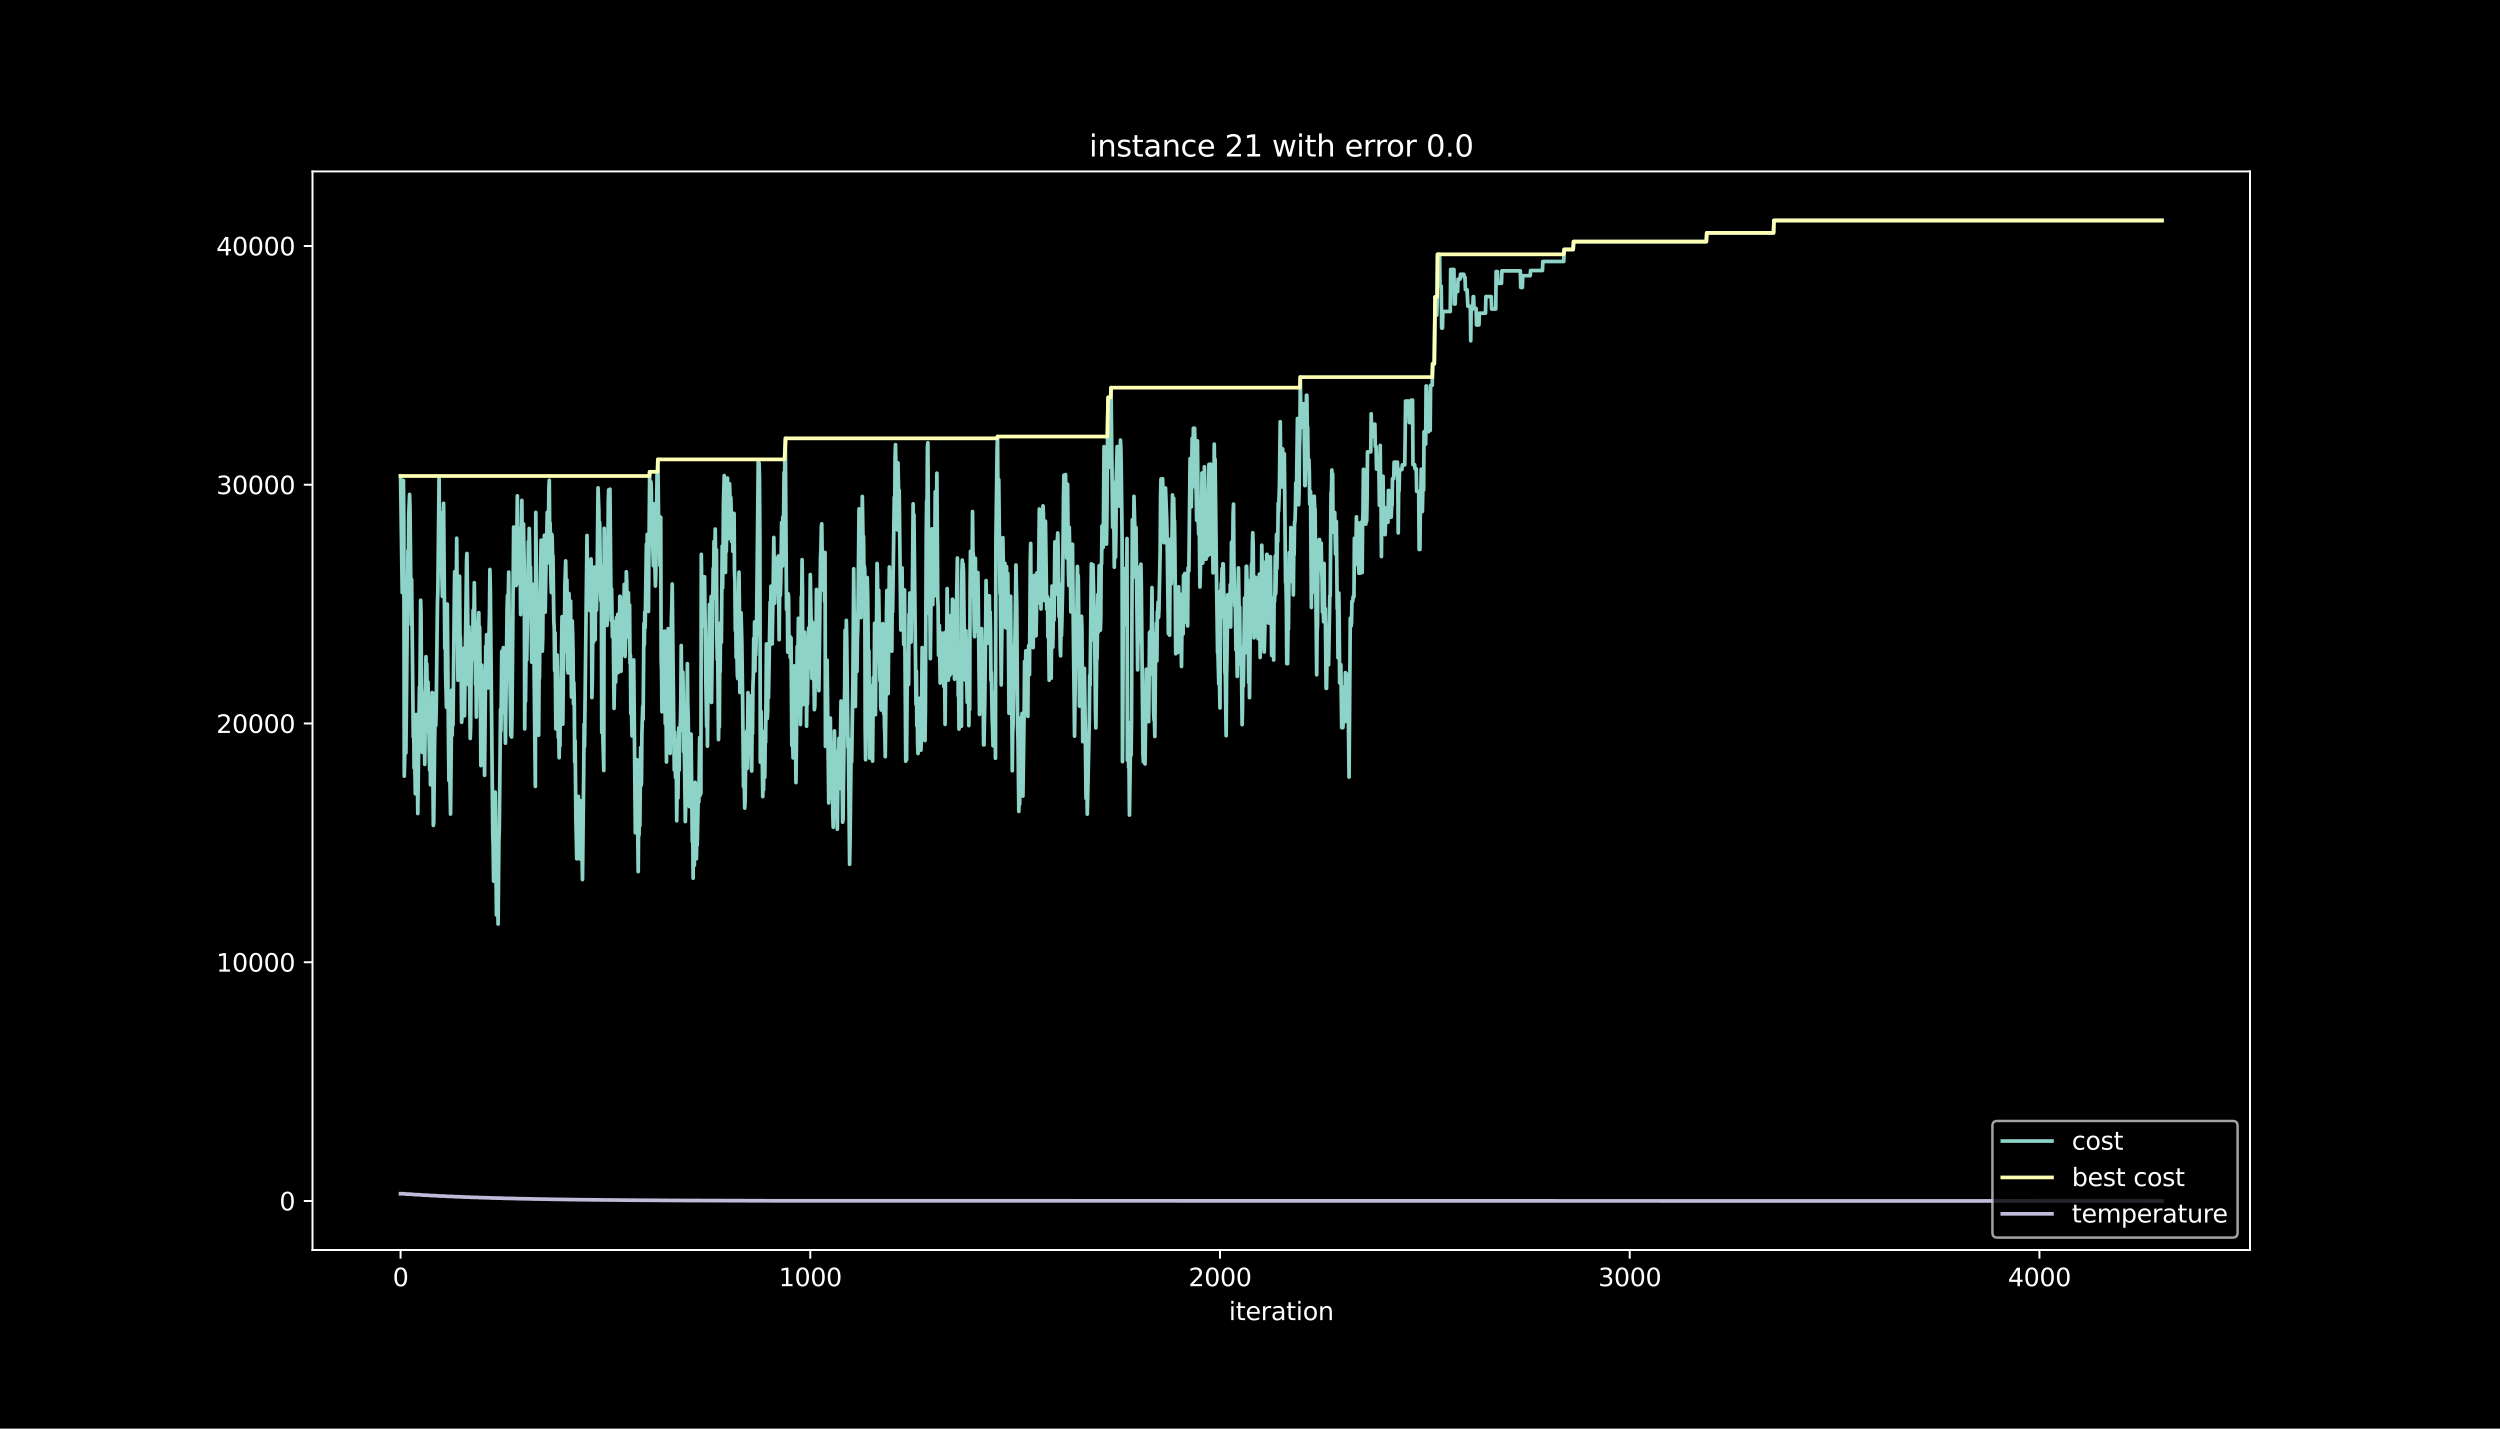 <?xml version="1.0" encoding="utf-8" standalone="no"?>
<!DOCTYPE svg PUBLIC "-//W3C//DTD SVG 1.1//EN"
  "http://www.w3.org/Graphics/SVG/1.1/DTD/svg11.dtd">
<svg height="576pt" version="1.1" viewBox="0 0 1008 576" width="1008pt" xmlns="http://www.w3.org/2000/svg" xmlns:xlink="http://www.w3.org/1999/xlink">
 <defs>
  <style type="text/css">*{stroke-linecap:butt;stroke-linejoin:round;}</style>
 </defs>
 <g id="figure_1">
  <g id="patch_1">
   <path d="M 0 576 
L 1008 576 
L 1008 0 
L 0 0 
z
"/>
  </g>
  <g id="axes_1">
   <g id="patch_2">
    <path d="M 126 504 
L 907.2 504 
L 907.2 69.12 
L 126 69.12 
z
"/>
   </g>
   <g id="matplotlib.axis_1">
    <g id="xtick_1">
     <g id="line2d_1">
      <defs>
       <path d="M 0 0 
L 0 3.5 
" id="ma895f5c353" style="stroke:#ffffff;stroke-width:0.8;"/>
      </defs>
      <g>
       <use style="fill:#ffffff;stroke:#ffffff;stroke-width:0.8;" x="161.509" xlink:href="#ma895f5c353" y="504"/>
      </g>
     </g>
     <g id="text_1">
      <!-- 0 -->
      <g style="fill:#ffffff;" transform="translate(158.328 518.598)scale(0.1 -0.1)">
       <defs>
        <path d="M 2034 4250 
Q 1547 4250 1301 3770 
Q 1056 3291 1056 2328 
Q 1056 1369 1301 889 
Q 1547 409 2034 409 
Q 2525 409 2770 889 
Q 3016 1369 3016 2328 
Q 3016 3291 2770 3770 
Q 2525 4250 2034 4250 
z
M 2034 4750 
Q 2819 4750 3233 4129 
Q 3647 3509 3647 2328 
Q 3647 1150 3233 529 
Q 2819 -91 2034 -91 
Q 1250 -91 836 529 
Q 422 1150 422 2328 
Q 422 3509 836 4129 
Q 1250 4750 2034 4750 
z
" id="DejaVuSans-30" transform="scale(0.016)"/>
       </defs>
       <use xlink:href="#DejaVuSans-30"/>
      </g>
     </g>
    </g>
    <g id="xtick_2">
     <g id="line2d_2">
      <g>
       <use style="fill:#ffffff;stroke:#ffffff;stroke-width:0.8;" x="326.706" xlink:href="#ma895f5c353" y="504"/>
      </g>
     </g>
     <g id="text_2">
      <!-- 1000 -->
      <g style="fill:#ffffff;" transform="translate(313.981 518.598)scale(0.1 -0.1)">
       <defs>
        <path d="M 794 531 
L 1825 531 
L 1825 4091 
L 703 3866 
L 703 4441 
L 1819 4666 
L 2450 4666 
L 2450 531 
L 3481 531 
L 3481 0 
L 794 0 
L 794 531 
z
" id="DejaVuSans-31" transform="scale(0.016)"/>
       </defs>
       <use xlink:href="#DejaVuSans-31"/>
       <use x="63.623" xlink:href="#DejaVuSans-30"/>
       <use x="127.246" xlink:href="#DejaVuSans-30"/>
       <use x="190.869" xlink:href="#DejaVuSans-30"/>
      </g>
     </g>
    </g>
    <g id="xtick_3">
     <g id="line2d_3">
      <g>
       <use style="fill:#ffffff;stroke:#ffffff;stroke-width:0.8;" x="491.903" xlink:href="#ma895f5c353" y="504"/>
      </g>
     </g>
     <g id="text_3">
      <!-- 2000 -->
      <g style="fill:#ffffff;" transform="translate(479.178 518.598)scale(0.1 -0.1)">
       <defs>
        <path d="M 1228 531 
L 3431 531 
L 3431 0 
L 469 0 
L 469 531 
Q 828 903 1448 1529 
Q 2069 2156 2228 2338 
Q 2531 2678 2651 2914 
Q 2772 3150 2772 3378 
Q 2772 3750 2511 3984 
Q 2250 4219 1831 4219 
Q 1534 4219 1204 4116 
Q 875 4013 500 3803 
L 500 4441 
Q 881 4594 1212 4672 
Q 1544 4750 1819 4750 
Q 2544 4750 2975 4387 
Q 3406 4025 3406 3419 
Q 3406 3131 3298 2873 
Q 3191 2616 2906 2266 
Q 2828 2175 2409 1742 
Q 1991 1309 1228 531 
z
" id="DejaVuSans-32" transform="scale(0.016)"/>
       </defs>
       <use xlink:href="#DejaVuSans-32"/>
       <use x="63.623" xlink:href="#DejaVuSans-30"/>
       <use x="127.246" xlink:href="#DejaVuSans-30"/>
       <use x="190.869" xlink:href="#DejaVuSans-30"/>
      </g>
     </g>
    </g>
    <g id="xtick_4">
     <g id="line2d_4">
      <g>
       <use style="fill:#ffffff;stroke:#ffffff;stroke-width:0.8;" x="657.1" xlink:href="#ma895f5c353" y="504"/>
      </g>
     </g>
     <g id="text_4">
      <!-- 3000 -->
      <g style="fill:#ffffff;" transform="translate(644.375 518.598)scale(0.1 -0.1)">
       <defs>
        <path d="M 2597 2516 
Q 3050 2419 3304 2112 
Q 3559 1806 3559 1356 
Q 3559 666 3084 287 
Q 2609 -91 1734 -91 
Q 1441 -91 1130 -33 
Q 819 25 488 141 
L 488 750 
Q 750 597 1062 519 
Q 1375 441 1716 441 
Q 2309 441 2620 675 
Q 2931 909 2931 1356 
Q 2931 1769 2642 2001 
Q 2353 2234 1838 2234 
L 1294 2234 
L 1294 2753 
L 1863 2753 
Q 2328 2753 2575 2939 
Q 2822 3125 2822 3475 
Q 2822 3834 2567 4026 
Q 2313 4219 1838 4219 
Q 1578 4219 1281 4162 
Q 984 4106 628 3988 
L 628 4550 
Q 988 4650 1302 4700 
Q 1616 4750 1894 4750 
Q 2613 4750 3031 4423 
Q 3450 4097 3450 3541 
Q 3450 3153 3228 2886 
Q 3006 2619 2597 2516 
z
" id="DejaVuSans-33" transform="scale(0.016)"/>
       </defs>
       <use xlink:href="#DejaVuSans-33"/>
       <use x="63.623" xlink:href="#DejaVuSans-30"/>
       <use x="127.246" xlink:href="#DejaVuSans-30"/>
       <use x="190.869" xlink:href="#DejaVuSans-30"/>
      </g>
     </g>
    </g>
    <g id="xtick_5">
     <g id="line2d_5">
      <g>
       <use style="fill:#ffffff;stroke:#ffffff;stroke-width:0.8;" x="822.297" xlink:href="#ma895f5c353" y="504"/>
      </g>
     </g>
     <g id="text_5">
      <!-- 4000 -->
      <g style="fill:#ffffff;" transform="translate(809.572 518.598)scale(0.1 -0.1)">
       <defs>
        <path d="M 2419 4116 
L 825 1625 
L 2419 1625 
L 2419 4116 
z
M 2253 4666 
L 3047 4666 
L 3047 1625 
L 3713 1625 
L 3713 1100 
L 3047 1100 
L 3047 0 
L 2419 0 
L 2419 1100 
L 313 1100 
L 313 1709 
L 2253 4666 
z
" id="DejaVuSans-34" transform="scale(0.016)"/>
       </defs>
       <use xlink:href="#DejaVuSans-34"/>
       <use x="63.623" xlink:href="#DejaVuSans-30"/>
       <use x="127.246" xlink:href="#DejaVuSans-30"/>
       <use x="190.869" xlink:href="#DejaVuSans-30"/>
      </g>
     </g>
    </g>
    <g id="text_6">
     <!-- iteration -->
     <g style="fill:#ffffff;" transform="translate(495.477 532.277)scale(0.1 -0.1)">
      <defs>
       <path d="M 603 3500 
L 1178 3500 
L 1178 0 
L 603 0 
L 603 3500 
z
M 603 4863 
L 1178 4863 
L 1178 4134 
L 603 4134 
L 603 4863 
z
" id="DejaVuSans-69" transform="scale(0.016)"/>
       <path d="M 1172 4494 
L 1172 3500 
L 2356 3500 
L 2356 3053 
L 1172 3053 
L 1172 1153 
Q 1172 725 1289 603 
Q 1406 481 1766 481 
L 2356 481 
L 2356 0 
L 1766 0 
Q 1100 0 847 248 
Q 594 497 594 1153 
L 594 3053 
L 172 3053 
L 172 3500 
L 594 3500 
L 594 4494 
L 1172 4494 
z
" id="DejaVuSans-74" transform="scale(0.016)"/>
       <path d="M 3597 1894 
L 3597 1613 
L 953 1613 
Q 991 1019 1311 708 
Q 1631 397 2203 397 
Q 2534 397 2845 478 
Q 3156 559 3463 722 
L 3463 178 
Q 3153 47 2828 -22 
Q 2503 -91 2169 -91 
Q 1331 -91 842 396 
Q 353 884 353 1716 
Q 353 2575 817 3079 
Q 1281 3584 2069 3584 
Q 2775 3584 3186 3129 
Q 3597 2675 3597 1894 
z
M 3022 2063 
Q 3016 2534 2758 2815 
Q 2500 3097 2075 3097 
Q 1594 3097 1305 2825 
Q 1016 2553 972 2059 
L 3022 2063 
z
" id="DejaVuSans-65" transform="scale(0.016)"/>
       <path d="M 2631 2963 
Q 2534 3019 2420 3045 
Q 2306 3072 2169 3072 
Q 1681 3072 1420 2755 
Q 1159 2438 1159 1844 
L 1159 0 
L 581 0 
L 581 3500 
L 1159 3500 
L 1159 2956 
Q 1341 3275 1631 3429 
Q 1922 3584 2338 3584 
Q 2397 3584 2469 3576 
Q 2541 3569 2628 3553 
L 2631 2963 
z
" id="DejaVuSans-72" transform="scale(0.016)"/>
       <path d="M 2194 1759 
Q 1497 1759 1228 1600 
Q 959 1441 959 1056 
Q 959 750 1161 570 
Q 1363 391 1709 391 
Q 2188 391 2477 730 
Q 2766 1069 2766 1631 
L 2766 1759 
L 2194 1759 
z
M 3341 1997 
L 3341 0 
L 2766 0 
L 2766 531 
Q 2569 213 2275 61 
Q 1981 -91 1556 -91 
Q 1019 -91 701 211 
Q 384 513 384 1019 
Q 384 1609 779 1909 
Q 1175 2209 1959 2209 
L 2766 2209 
L 2766 2266 
Q 2766 2663 2505 2880 
Q 2244 3097 1772 3097 
Q 1472 3097 1187 3025 
Q 903 2953 641 2809 
L 641 3341 
Q 956 3463 1253 3523 
Q 1550 3584 1831 3584 
Q 2591 3584 2966 3190 
Q 3341 2797 3341 1997 
z
" id="DejaVuSans-61" transform="scale(0.016)"/>
       <path d="M 1959 3097 
Q 1497 3097 1228 2736 
Q 959 2375 959 1747 
Q 959 1119 1226 758 
Q 1494 397 1959 397 
Q 2419 397 2687 759 
Q 2956 1122 2956 1747 
Q 2956 2369 2687 2733 
Q 2419 3097 1959 3097 
z
M 1959 3584 
Q 2709 3584 3137 3096 
Q 3566 2609 3566 1747 
Q 3566 888 3137 398 
Q 2709 -91 1959 -91 
Q 1206 -91 779 398 
Q 353 888 353 1747 
Q 353 2609 779 3096 
Q 1206 3584 1959 3584 
z
" id="DejaVuSans-6f" transform="scale(0.016)"/>
       <path d="M 3513 2113 
L 3513 0 
L 2938 0 
L 2938 2094 
Q 2938 2591 2744 2837 
Q 2550 3084 2163 3084 
Q 1697 3084 1428 2787 
Q 1159 2491 1159 1978 
L 1159 0 
L 581 0 
L 581 3500 
L 1159 3500 
L 1159 2956 
Q 1366 3272 1645 3428 
Q 1925 3584 2291 3584 
Q 2894 3584 3203 3211 
Q 3513 2838 3513 2113 
z
" id="DejaVuSans-6e" transform="scale(0.016)"/>
      </defs>
      <use xlink:href="#DejaVuSans-69"/>
      <use x="27.783" xlink:href="#DejaVuSans-74"/>
      <use x="66.992" xlink:href="#DejaVuSans-65"/>
      <use x="128.516" xlink:href="#DejaVuSans-72"/>
      <use x="169.629" xlink:href="#DejaVuSans-61"/>
      <use x="230.908" xlink:href="#DejaVuSans-74"/>
      <use x="270.117" xlink:href="#DejaVuSans-69"/>
      <use x="297.9" xlink:href="#DejaVuSans-6f"/>
      <use x="359.082" xlink:href="#DejaVuSans-6e"/>
     </g>
    </g>
   </g>
   <g id="matplotlib.axis_2">
    <g id="ytick_1">
     <g id="line2d_6">
      <defs>
       <path d="M 0 0 
L -3.5 0 
" id="mbe804f9883" style="stroke:#ffffff;stroke-width:0.8;"/>
      </defs>
      <g>
       <use style="fill:#ffffff;stroke:#ffffff;stroke-width:0.8;" x="126" xlink:href="#mbe804f9883" y="484.233"/>
      </g>
     </g>
     <g id="text_7">
      <!-- 0 -->
      <g style="fill:#ffffff;" transform="translate(112.638 488.032)scale(0.1 -0.1)">
       <use xlink:href="#DejaVuSans-30"/>
      </g>
     </g>
    </g>
    <g id="ytick_2">
     <g id="line2d_7">
      <g>
       <use style="fill:#ffffff;stroke:#ffffff;stroke-width:0.8;" x="126" xlink:href="#mbe804f9883" y="387.971"/>
      </g>
     </g>
     <g id="text_8">
      <!-- 10000 -->
      <g style="fill:#ffffff;" transform="translate(87.188 391.771)scale(0.1 -0.1)">
       <use xlink:href="#DejaVuSans-31"/>
       <use x="63.623" xlink:href="#DejaVuSans-30"/>
       <use x="127.246" xlink:href="#DejaVuSans-30"/>
       <use x="190.869" xlink:href="#DejaVuSans-30"/>
       <use x="254.492" xlink:href="#DejaVuSans-30"/>
      </g>
     </g>
    </g>
    <g id="ytick_3">
     <g id="line2d_8">
      <g>
       <use style="fill:#ffffff;stroke:#ffffff;stroke-width:0.8;" x="126" xlink:href="#mbe804f9883" y="291.71"/>
      </g>
     </g>
     <g id="text_9">
      <!-- 20000 -->
      <g style="fill:#ffffff;" transform="translate(87.188 295.509)scale(0.1 -0.1)">
       <use xlink:href="#DejaVuSans-32"/>
       <use x="63.623" xlink:href="#DejaVuSans-30"/>
       <use x="127.246" xlink:href="#DejaVuSans-30"/>
       <use x="190.869" xlink:href="#DejaVuSans-30"/>
       <use x="254.492" xlink:href="#DejaVuSans-30"/>
      </g>
     </g>
    </g>
    <g id="ytick_4">
     <g id="line2d_9">
      <g>
       <use style="fill:#ffffff;stroke:#ffffff;stroke-width:0.8;" x="126" xlink:href="#mbe804f9883" y="195.449"/>
      </g>
     </g>
     <g id="text_10">
      <!-- 30000 -->
      <g style="fill:#ffffff;" transform="translate(87.188 199.248)scale(0.1 -0.1)">
       <use xlink:href="#DejaVuSans-33"/>
       <use x="63.623" xlink:href="#DejaVuSans-30"/>
       <use x="127.246" xlink:href="#DejaVuSans-30"/>
       <use x="190.869" xlink:href="#DejaVuSans-30"/>
       <use x="254.492" xlink:href="#DejaVuSans-30"/>
      </g>
     </g>
    </g>
    <g id="ytick_5">
     <g id="line2d_10">
      <g>
       <use style="fill:#ffffff;stroke:#ffffff;stroke-width:0.8;" x="126" xlink:href="#mbe804f9883" y="99.187"/>
      </g>
     </g>
     <g id="text_11">
      <!-- 40000 -->
      <g style="fill:#ffffff;" transform="translate(87.188 102.986)scale(0.1 -0.1)">
       <use xlink:href="#DejaVuSans-34"/>
       <use x="63.623" xlink:href="#DejaVuSans-30"/>
       <use x="127.246" xlink:href="#DejaVuSans-30"/>
       <use x="190.869" xlink:href="#DejaVuSans-30"/>
       <use x="254.492" xlink:href="#DejaVuSans-30"/>
      </g>
     </g>
    </g>
   </g>
   <g id="line2d_11">
    <path clip-path="url(#pfa2b340d25)" d="M 161.509 191.916 
L 162.17 238.939 
L 162.335 232.702 
L 162.665 193.735 
L 162.831 210.735 
L 162.996 312.945 
L 163.161 306.708 
L 163.326 283.277 
L 163.491 288.293 
L 163.657 303.589 
L 163.987 272.535 
L 164.483 221.978 
L 164.648 231.065 
L 164.813 207.539 
L 165.143 199.338 
L 165.309 204.353 
L 165.804 251.867 
L 165.969 233.674 
L 166.465 280.948 
L 166.63 297.226 
L 166.795 289.881 
L 166.961 309.672 
L 167.126 298.92 
L 167.456 320.069 
L 167.787 288.071 
L 167.952 306.265 
L 168.117 292.913 
L 168.447 328.02 
L 169.108 277.117 
L 169.273 281.054 
L 169.604 242.02 
L 169.769 247.035 
L 169.934 276.645 
L 170.099 279.831 
L 170.265 303.367 
L 170.43 300.181 
L 170.595 280.938 
L 170.76 297.216 
L 170.925 284.057 
L 171.091 293.087 
L 171.256 308.2 
L 171.751 264.766 
L 171.917 284.577 
L 172.082 267.635 
L 172.412 294.79 
L 172.577 274.98 
L 173.073 301.894 
L 173.238 310.558 
L 173.403 296.639 
L 173.568 316.449 
L 173.734 311.434 
L 173.899 289.409 
L 174.064 292.596 
L 174.229 279.244 
L 174.725 332.814 
L 174.89 331.533 
L 175.22 300.97 
L 175.551 279.389 
L 175.716 292.547 
L 175.881 285.857 
L 176.377 243.252 
L 176.542 238.516 
L 177.038 192.079 
L 177.203 215.509 
L 177.368 206.48 
L 177.533 222.758 
L 177.698 214.094 
L 177.864 218.83 
L 178.359 240.46 
L 178.69 212.006 
L 178.855 202.918 
L 179.35 261.397 
L 179.516 252.368 
L 179.681 271.611 
L 180.011 285.193 
L 180.342 243.57 
L 180.837 299.613 
L 181.002 314.726 
L 181.168 301.567 
L 181.663 328.241 
L 182.159 278.253 
L 182.324 296.446 
L 182.489 283.643 
L 182.654 292.307 
L 183.15 244.33 
L 183.315 230.526 
L 183.48 253.956 
L 183.645 238.843 
L 183.811 255.785 
L 184.141 217.011 
L 184.637 274.258 
L 184.967 266.056 
L 185.297 232.346 
L 185.463 255.776 
L 185.628 257.056 
L 185.793 270.975 
L 185.958 274.162 
L 186.123 291.229 
L 186.454 286.762 
L 186.784 261.455 
L 187.115 269.377 
L 187.28 288.62 
L 187.775 252.378 
L 188.106 226.349 
L 188.271 223.162 
L 188.932 276.116 
L 189.097 252.686 
L 189.593 297.755 
L 189.758 293.019 
L 190.088 256.834 
L 190.253 265.864 
L 190.419 255.102 
L 190.584 265.864 
L 190.749 246.072 
L 190.914 252.763 
L 191.079 247.747 
L 191.245 234.945 
L 191.575 262.081 
L 191.74 276 
L 191.905 272.063 
L 192.071 289.13 
L 192.401 256.517 
L 192.566 261.253 
L 192.731 274.056 
L 192.897 252.031 
L 193.062 247.016 
L 193.227 269.04 
L 193.392 252.763 
L 193.723 285.164 
L 193.888 308.69 
L 194.218 268.193 
L 194.383 277.28 
L 194.714 305.177 
L 194.879 289.833 
L 195.044 305.177 
L 195.209 294.415 
L 195.374 312.608 
L 195.87 260.483 
L 196.035 271.245 
L 196.2 255.901 
L 196.366 269.06 
L 196.531 272.997 
L 196.696 262.042 
L 196.861 277.386 
L 197.192 254.495 
L 197.357 247.805 
L 197.522 229.612 
L 197.687 236.302 
L 198.018 268.819 
L 198.678 336.452 
L 198.844 341.467 
L 199.009 355.271 
L 199.174 353.991 
L 199.339 346.646 
L 199.67 319.366 
L 200 351.989 
L 200.165 368.931 
L 200.496 354.232 
L 200.661 355.512 
L 200.826 372.579 
L 201.156 338.965 
L 201.322 333.949 
L 201.817 285.992 
L 201.982 294.656 
L 202.313 262.61 
L 202.478 282.421 
L 202.643 275.731 
L 202.808 262.379 
L 202.974 261.099 
L 203.304 287.349 
L 203.469 276.395 
L 203.8 299.661 
L 204.46 245.1 
L 204.626 240.085 
L 204.791 248.749 
L 205.121 230.661 
L 205.451 271.139 
L 205.617 274.325 
L 205.947 296.513 
L 206.112 283.354 
L 206.277 297.158 
L 206.443 288.495 
L 207.103 212.487 
L 207.269 217.502 
L 207.434 230.854 
L 207.599 212.66 
L 207.764 227.956 
L 207.929 222.941 
L 208.095 236.1 
L 208.425 213.267 
L 208.59 199.915 
L 208.755 216.193 
L 208.921 221.208 
L 209.086 235.128 
L 209.416 213.093 
L 209.747 227.995 
L 209.912 247.805 
L 210.077 224.269 
L 210.242 218.032 
L 210.407 201.754 
L 210.738 236.052 
L 210.903 231.036 
L 211.068 211.226 
L 211.399 229.766 
L 211.564 293.914 
L 211.729 274.123 
L 211.894 282.787 
L 212.225 250.789 
L 212.39 266.085 
L 212.885 234.608 
L 213.051 218.33 
L 213.216 226.993 
L 213.381 213.074 
L 213.546 220.419 
L 213.711 233.578 
L 213.877 228.563 
L 214.042 238.025 
L 214.372 266.971 
L 214.537 260.733 
L 214.703 266.971 
L 215.033 235.618 
L 215.529 288.004 
L 215.859 317.084 
L 216.024 206.596 
L 216.354 240.201 
L 216.52 262.225 
L 217.015 280.168 
L 217.18 296.446 
L 217.346 274.421 
L 217.511 273.141 
L 217.841 240.624 
L 218.172 217.791 
L 218.337 241.317 
L 218.502 245.476 
L 218.667 262.543 
L 218.832 257.528 
L 218.998 239.334 
L 219.163 246.679 
L 219.328 239.334 
L 219.493 215.798 
L 219.824 246.843 
L 220.319 216.299 
L 220.484 215.221 
L 220.65 206.557 
L 220.815 221.901 
L 220.98 226.916 
L 221.31 196.816 
L 221.476 193.629 
L 221.641 215.654 
L 221.806 210.918 
L 222.136 234.184 
L 222.302 238.92 
L 222.467 215.384 
L 222.632 216.665 
L 222.797 225.328 
L 222.962 224.048 
L 223.293 250.202 
L 223.458 253.388 
L 223.623 270.455 
L 223.788 255.111 
L 224.119 293.885 
L 224.284 271.861 
L 224.449 276.876 
L 224.614 264.073 
L 224.945 290.122 
L 225.11 297.466 
L 225.275 292.73 
L 225.44 305.533 
L 225.606 296.071 
L 225.771 300.807 
L 225.936 283.74 
L 226.101 280.553 
L 226.266 273.209 
L 226.597 248.643 
L 226.927 291.989 
L 227.257 261.532 
L 227.423 262.812 
L 227.588 256.122 
L 227.753 236.312 
L 228.083 226.137 
L 228.414 247.719 
L 228.579 233.799 
L 228.909 270.07 
L 229.075 271.351 
L 229.405 239.296 
L 229.735 252.695 
L 229.901 243.666 
L 230.066 242.386 
L 230.396 281.035 
L 230.727 250.346 
L 230.892 255.362 
L 231.057 264.025 
L 231.222 283.836 
L 231.387 275.172 
L 231.553 283.836 
L 231.718 307.266 
L 231.883 298.602 
L 232.213 331.379 
L 232.544 346.281 
L 232.709 327.038 
L 232.874 342.382 
L 233.039 335.037 
L 233.205 321.118 
L 233.37 337.396 
L 233.535 332.38 
L 233.7 346.3 
L 233.865 322.764 
L 234.031 342.007 
L 234.361 327.808 
L 234.857 354.655 
L 235.352 311.771 
L 235.517 291.98 
L 235.683 301.067 
L 236.674 215.885 
L 237.004 244.032 
L 237.169 228.919 
L 237.5 243.396 
L 237.665 232.442 
L 237.83 246.246 
L 238.16 227.311 
L 238.326 225.357 
L 238.491 242.424 
L 238.656 281.256 
L 238.821 274.566 
L 238.986 257.624 
L 239.152 252.609 
L 239.317 258.846 
L 239.647 228.649 
L 239.978 257.913 
L 240.143 234.377 
L 240.473 246.082 
L 240.638 239.844 
L 240.804 228.89 
L 241.134 196.7 
L 241.464 206.124 
L 241.63 225.935 
L 241.795 210.639 
L 242.125 237.245 
L 242.29 242.261 
L 242.456 228.341 
L 242.621 295.339 
L 242.786 280.226 
L 242.951 276.289 
L 243.116 298.314 
L 243.447 310.673 
L 243.612 213.007 
L 243.942 249.316 
L 244.108 229.506 
L 244.273 236.851 
L 244.438 217.059 
L 244.768 252.166 
L 244.934 245.476 
L 245.264 202.235 
L 245.429 197.499 
L 245.594 213.777 
L 245.76 200.425 
L 245.925 197.239 
L 246.42 250.192 
L 246.586 237.39 
L 246.916 256.806 
L 247.081 251.79 
L 247.246 250.51 
L 247.577 285.646 
L 247.742 276.616 
L 247.907 261.272 
L 248.072 266.008 
L 248.238 275.038 
L 248.568 248.989 
L 248.898 264.757 
L 249.063 247.69 
L 249.229 271.216 
L 249.394 264.978 
L 249.559 251.174 
L 249.724 263.977 
L 249.889 240.451 
L 250.055 240.451 
L 250.22 247.141 
L 250.385 270.667 
L 250.55 251.425 
L 250.715 254.611 
L 250.881 263.698 
L 251.046 247.42 
L 251.211 256.883 
L 251.376 253.696 
L 251.707 235.609 
L 252.037 264.709 
L 252.367 253.956 
L 252.533 230.526 
L 252.698 234.463 
L 252.863 249.759 
L 253.028 238.997 
L 253.193 244.012 
L 253.359 238.997 
L 253.689 257.094 
L 253.854 243.935 
L 254.019 267.365 
L 254.185 264.179 
L 254.35 287.706 
L 254.515 281.468 
L 254.845 296.735 
L 255.011 289.39 
L 255.176 296.08 
L 255.506 266.085 
L 256.167 335.788 
L 256.497 313.802 
L 256.663 323.264 
L 256.828 306.322 
L 257.323 351.431 
L 257.489 331.62 
L 257.654 336.635 
L 257.819 325.681 
L 257.984 333.025 
L 258.315 301.404 
L 258.48 316.699 
L 258.645 315.419 
L 258.81 296.177 
L 259.141 284.924 
L 259.306 289.939 
L 259.636 251.299 
L 259.801 259.963 
L 259.966 246.804 
L 260.132 253.042 
L 260.627 219.379 
L 260.792 232.538 
L 260.958 215.471 
L 261.288 241.529 
L 261.453 246.544 
L 261.949 190.222 
L 262.114 208.415 
L 262.279 203.679 
L 262.444 194.216 
L 262.61 197.403 
L 262.775 216.645 
L 262.94 211.63 
L 263.436 228.072 
L 263.601 221.381 
L 263.766 203.188 
L 264.096 229.593 
L 264.262 236.283 
L 264.427 231.547 
L 264.922 191.223 
L 265.088 205.027 
L 265.253 185.235 
L 265.583 214.191 
L 265.748 218.927 
L 265.914 208.165 
L 266.079 227.975 
L 266.244 221.738 
L 266.409 208.579 
L 266.574 265.7 
L 266.74 270.715 
L 266.905 286.993 
L 267.07 270.715 
L 267.235 284.635 
L 267.566 265.816 
L 267.731 269.753 
L 267.896 254.457 
L 268.226 291.787 
L 268.392 268.357 
L 268.722 307.237 
L 269.218 258.481 
L 269.383 253.465 
L 269.548 269.743 
L 269.713 266.557 
L 269.878 283.624 
L 270.044 286.81 
L 270.209 303.752 
L 270.539 266.307 
L 270.704 249.239 
L 270.869 244.503 
L 271.035 235.474 
L 271.365 266.239 
L 271.861 310.481 
L 272.026 295.137 
L 272.356 313.504 
L 272.521 298.391 
L 272.687 307.42 
L 272.852 330.946 
L 273.182 306.64 
L 273.347 321.753 
L 273.678 293.481 
L 273.843 310.548 
L 274.008 293.606 
L 274.173 294.887 
L 274.339 290.95 
L 274.504 282.286 
L 274.669 260.261 
L 274.999 293.212 
L 275.33 271.023 
L 275.495 279.687 
L 275.66 303.117 
L 275.825 295.772 
L 276.156 318.461 
L 276.321 331.264 
L 276.486 324.574 
L 276.651 308.296 
L 276.817 314.534 
L 277.147 267.568 
L 277.312 283.845 
L 277.477 288.861 
L 277.973 325.219 
L 278.138 311.867 
L 278.303 321.33 
L 278.634 295.965 
L 279.129 339.417 
L 279.295 332.072 
L 279.46 354.097 
L 279.625 337.03 
L 279.79 333.844 
L 279.955 348.957 
L 280.286 315.419 
L 280.451 332.486 
L 280.616 337.222 
L 280.781 346.252 
L 280.947 337.588 
L 281.112 340.774 
L 281.442 325.507 
L 281.607 316.045 
L 281.772 323.39 
L 282.103 297.332 
L 282.268 320.762 
L 282.433 316.026 
L 282.598 319.963 
L 282.764 223.509 
L 282.929 236.668 
L 283.094 233.279 
L 283.259 247.199 
L 283.424 238.535 
L 283.59 252.339 
L 283.755 232.548 
L 283.92 247.661 
L 284.085 232.548 
L 284.581 274.008 
L 284.911 292.942 
L 285.076 283.913 
L 285.242 300.855 
L 285.572 264.102 
L 285.737 267.288 
L 286.068 243.666 
L 286.233 265.691 
L 286.728 240.46 
L 286.894 283.22 
L 287.554 229.15 
L 287.72 235.387 
L 287.885 218.32 
L 288.05 232.24 
L 288.38 213.305 
L 288.711 241.452 
L 288.876 221.641 
L 289.041 257.364 
L 289.206 266.027 
L 289.372 261.532 
L 289.702 298.227 
L 289.867 289.198 
L 290.032 293.135 
L 290.198 269.599 
L 290.363 270.879 
L 290.528 251.068 
L 290.858 258.991 
L 291.189 220.12 
L 291.354 237.062 
L 291.519 226.31 
L 291.684 202.88 
L 292.015 191.762 
L 292.345 207.279 
L 292.51 230.815 
L 292.675 211.572 
L 292.841 222.325 
L 293.336 192.763 
L 293.501 201.85 
L 293.667 217.194 
L 293.832 213.257 
L 294.162 195.083 
L 294.327 200.098 
L 294.493 213.902 
L 294.658 200.55 
L 294.823 205.566 
L 294.988 218.368 
L 295.319 208.338 
L 295.484 222.306 
L 295.649 206.961 
L 295.814 222.306 
L 295.979 207.01 
L 296.145 230.536 
L 296.31 234.473 
L 296.475 254.264 
L 296.64 246.92 
L 296.805 265.113 
L 296.971 258.567 
L 297.136 263.303 
L 297.301 272.333 
L 297.466 273.613 
L 297.962 230.68 
L 298.127 244.484 
L 298.292 279.196 
L 298.457 262.129 
L 298.623 266.865 
L 298.788 247.074 
L 299.118 259.251 
L 299.449 284.009 
L 299.779 317.171 
L 299.944 313.234 
L 300.109 317.171 
L 300.275 325.835 
L 300.44 322.648 
L 300.77 295.926 
L 300.935 309.846 
L 301.101 294.733 
L 301.266 309.846 
L 301.431 299.084 
L 301.596 279.273 
L 301.761 284.288 
L 301.927 280.351 
L 302.092 295.647 
L 302.257 280.534 
L 302.422 284.471 
L 302.587 304.282 
L 302.753 290.362 
L 302.918 309.605 
L 303.083 310.885 
L 303.248 292.692 
L 303.413 295.878 
L 303.578 276.635 
L 303.744 272.698 
L 303.909 257.402 
L 304.074 270.561 
L 304.239 250.751 
L 304.404 270.561 
L 304.57 253.119 
L 304.735 264.073 
L 305.065 251.145 
L 305.726 186.236 
L 305.891 199.395 
L 306.056 186.593 
L 306.222 192.83 
L 306.387 216.357 
L 306.552 307.324 
L 306.717 306.043 
L 306.882 286.801 
L 307.048 299.96 
L 307.213 294.944 
L 307.543 321.195 
L 307.708 314.505 
L 307.874 318.442 
L 308.039 294.906 
L 308.369 313.398 
L 308.534 298.054 
L 308.7 299.334 
L 309.03 259.626 
L 309.195 266.316 
L 309.36 289.746 
L 309.526 286.56 
L 309.691 263.13 
L 309.856 281.323 
L 310.517 242.809 
L 310.682 250.154 
L 310.847 236.35 
L 311.012 252.628 
L 311.178 248.691 
L 311.343 259.645 
L 311.673 241.539 
L 312.004 216.703 
L 312.334 243.233 
L 312.499 238.218 
L 312.664 225.059 
L 312.83 228.245 
L 312.995 235.59 
L 313.16 228.899 
L 313.325 227.619 
L 313.49 238.381 
L 313.821 224.183 
L 314.151 257.913 
L 314.481 226.926 
L 314.647 240.085 
L 314.812 234.059 
L 315.142 210.677 
L 315.307 226.955 
L 315.473 228.235 
L 315.638 208.425 
L 315.803 213.44 
L 315.968 206.75 
L 316.133 190.472 
L 316.299 199.934 
L 316.464 181.741 
L 316.629 176.726 
L 317.125 245.716 
L 317.29 240.701 
L 317.455 239.421 
L 317.62 262.947 
L 317.785 239.421 
L 317.951 240.701 
L 318.116 260.492 
L 318.281 263.188 
L 318.446 256.498 
L 318.611 265.161 
L 318.777 258.519 
L 318.942 257.239 
L 319.272 300.576 
L 319.437 293.885 
L 319.768 305.591 
L 319.933 298.246 
L 320.098 274.71 
L 320.263 268.472 
L 320.429 272.41 
L 320.594 281.073 
L 320.924 315.544 
L 321.089 302.385 
L 321.42 260.666 
L 321.585 275.779 
L 321.915 249.297 
L 322.081 264.593 
L 322.246 251.242 
L 322.741 292.124 
L 322.907 283.037 
L 323.072 240.643 
L 323.237 243.83 
L 323.402 225.636 
L 323.567 239.556 
L 323.733 284.125 
L 323.898 275.461 
L 324.063 259.183 
L 324.228 263.919 
L 324.393 254.89 
L 324.889 282.43 
L 325.054 269.271 
L 325.219 292.807 
L 325.384 277.694 
L 325.55 283.932 
L 325.715 274.47 
L 325.88 258.192 
L 326.045 253.177 
L 326.21 269.454 
L 326.376 263.217 
L 326.706 231.643 
L 327.036 250.135 
L 327.202 250.135 
L 327.367 273.545 
L 327.532 266.201 
L 327.697 251.088 
L 327.862 252.368 
L 328.358 286.136 
L 328.523 284.856 
L 328.854 259.915 
L 329.019 261.195 
L 329.184 237.669 
L 329.514 266.624 
L 329.68 259.934 
L 329.845 276.876 
L 330.01 258.683 
L 330.175 278.493 
L 330.836 224.741 
L 331.001 221.555 
L 331.166 212.468 
L 331.332 211.187 
L 331.662 236.494 
L 331.827 237.775 
L 331.992 224.423 
L 332.158 238.227 
L 332.323 229.198 
L 332.488 242.549 
L 332.653 222.739 
L 332.818 300.941 
L 332.984 294.251 
L 333.149 300.489 
L 333.479 266.201 
L 334.14 323.746 
L 334.305 300.219 
L 334.47 315.564 
L 334.636 309.326 
L 334.801 289.515 
L 334.966 309.307 
L 335.131 314.322 
L 335.296 306.977 
L 335.462 322.09 
L 335.627 309.287 
L 335.792 328.53 
L 335.957 333.545 
L 336.122 313.754 
L 336.287 309.817 
L 336.453 294.704 
L 336.783 312.81 
L 336.948 314.091 
L 337.113 310.905 
L 337.279 323.707 
L 337.444 327.644 
L 337.609 334.335 
L 337.939 302.713 
L 338.105 315.872 
L 338.27 297.678 
L 338.435 300.864 
L 338.6 317.932 
L 339.096 282.652 
L 339.261 288.89 
L 339.757 331.504 
L 339.922 330.224 
L 340.417 289.275 
L 340.583 276.116 
L 340.748 254.091 
L 340.913 277.617 
L 341.078 273.68 
L 341.243 250.144 
L 341.409 258.808 
L 341.904 301.153 
L 342.069 297.967 
L 342.4 333.151 
L 342.565 348.495 
L 342.73 339.831 
L 343.226 298.564 
L 343.391 307.227 
L 343.887 274.874 
L 344.217 229.323 
L 344.382 246.265 
L 344.547 247.545 
L 344.878 284.866 
L 345.043 269.57 
L 345.208 268.29 
L 345.373 252.946 
L 345.539 270.735 
L 345.704 257.383 
L 345.869 253.446 
L 346.365 205.161 
L 346.53 209.098 
L 346.695 225.376 
L 346.86 211.572 
L 347.025 225.492 
L 347.19 249.018 
L 347.686 200.175 
L 348.016 220.217 
L 348.182 216.28 
L 348.347 231.393 
L 348.512 228.206 
L 348.677 230.151 
L 348.842 293.529 
L 349.008 306.332 
L 349.668 232.865 
L 349.834 239.556 
L 349.999 252.715 
L 350.164 276.25 
L 350.329 262.331 
L 350.66 305.668 
L 351.155 276.539 
L 351.486 305.803 
L 351.651 301.866 
L 351.816 306.881 
L 352.146 273.151 
L 352.312 282.18 
L 352.477 274.835 
L 352.642 251.309 
L 352.972 288.168 
L 353.138 268.376 
L 353.303 263.361 
L 353.633 227.176 
L 353.798 232.192 
L 353.964 251.983 
L 354.294 237.938 
L 354.79 274.431 
L 354.955 265.768 
L 355.12 285.01 
L 355.285 286.29 
L 355.45 262.755 
L 355.616 286.281 
L 355.946 251.453 
L 356.111 264.256 
L 356.276 287.686 
L 356.442 278.224 
L 356.607 292.143 
L 356.772 296.08 
L 356.937 305.11 
L 357.268 276.963 
L 357.433 246.717 
L 357.598 238.054 
L 357.763 239.305 
L 358.093 279.677 
L 358.424 246.785 
L 358.589 228.591 
L 358.754 246.544 
L 359.085 230.748 
L 359.25 250.539 
L 359.415 251.819 
L 359.58 262.572 
L 359.745 242.761 
L 359.911 246.698 
L 360.571 200.483 
L 360.737 207.828 
L 360.902 184.292 
L 361.067 179.277 
L 361.728 213.642 
L 362.058 186.612 
L 362.389 202.389 
L 362.554 197.653 
L 363.215 254.024 
L 363.545 235.205 
L 363.71 228.967 
L 363.875 245.245 
L 364.041 250.26 
L 364.206 247.074 
L 364.371 259.876 
L 364.536 253.186 
L 364.701 237.842 
L 365.197 306.929 
L 365.362 299.584 
L 365.527 306.274 
L 365.858 267.308 
L 366.023 263.371 
L 366.353 275.971 
L 366.519 247.709 
L 366.684 254.399 
L 366.849 239.103 
L 367.179 258.894 
L 367.345 258.894 
L 367.51 241.952 
L 367.675 246.968 
L 367.84 242.232 
L 368.171 203.14 
L 368.336 221.333 
L 368.501 207.529 
L 369.327 283.961 
L 369.492 270.609 
L 369.657 292.634 
L 369.822 283.605 
L 369.988 299.883 
L 370.153 303.82 
L 370.318 287.542 
L 370.483 300.345 
L 370.648 295.329 
L 370.814 281.526 
L 370.979 296.639 
L 371.144 293.452 
L 371.309 302.482 
L 371.474 298.545 
L 371.805 261.089 
L 372.135 282.912 
L 372.466 271.274 
L 372.631 291.084 
L 372.796 297.322 
L 372.961 298.602 
L 373.126 285.8 
L 373.457 215.856 
L 373.622 202.052 
L 373.787 203.332 
L 373.952 179.797 
L 374.118 178.516 
L 374.448 231.104 
L 374.613 247.382 
L 374.778 225.357 
L 375.109 265.575 
L 375.77 213.218 
L 375.935 223.98 
L 376.1 243.772 
L 376.265 220.342 
L 376.596 240.383 
L 376.761 237.197 
L 377.091 198.231 
L 377.422 224.279 
L 377.752 190.79 
L 378.082 240.865 
L 378.248 244.398 
L 378.413 264.189 
L 378.743 252.147 
L 379.074 275.413 
L 379.239 272.227 
L 379.404 265.537 
L 379.569 272.227 
L 379.734 255.285 
L 379.899 266.239 
L 380.065 266.239 
L 380.23 255.285 
L 380.56 276.799 
L 380.725 266.037 
L 380.891 272.275 
L 381.056 292.085 
L 381.386 254.736 
L 381.551 270.08 
L 381.717 259.328 
L 381.882 237.303 
L 382.377 274.21 
L 382.708 252.676 
L 382.873 272.467 
L 383.038 267.452 
L 383.203 248.209 
L 383.369 271.736 
L 383.534 258.384 
L 383.699 263.4 
L 383.864 256.709 
L 384.029 241.596 
L 384.195 258.538 
L 384.36 242.261 
L 384.69 257.585 
L 384.855 273.863 
L 385.186 247.767 
L 385.351 260.926 
L 386.012 224.982 
L 386.177 243.175 
L 386.342 280.505 
L 386.507 275.769 
L 386.673 293.962 
L 386.838 290.025 
L 387.003 271.832 
L 387.168 288.899 
L 387.333 266.875 
L 387.499 288.899 
L 387.664 292.836 
L 387.829 230.844 
L 387.994 225.829 
L 388.159 241.173 
L 388.325 227.369 
L 388.49 230.555 
L 388.985 274.142 
L 389.151 260.983 
L 389.316 269.647 
L 389.481 254.303 
L 389.977 283.229 
L 390.142 276.992 
L 390.307 261.696 
L 390.637 292.567 
L 390.803 272.756 
L 390.968 286.108 
L 391.133 237.573 
L 391.298 222.277 
L 391.463 239.219 
L 391.628 240.499 
L 391.794 239.219 
L 391.959 228.264 
L 392.124 206.24 
L 392.289 222.517 
L 392.454 223.798 
L 392.785 251.713 
L 392.95 256.729 
L 393.28 225.107 
L 393.446 244.898 
L 393.611 243.618 
L 393.776 254.572 
L 394.106 239.873 
L 394.272 230.844 
L 394.437 241.606 
L 394.932 288.062 
L 395.263 267.905 
L 395.428 271.091 
L 395.758 253.446 
L 395.924 264.401 
L 396.089 286.425 
L 396.254 262.995 
L 396.584 300.335 
L 396.75 300.335 
L 397.08 281.795 
L 397.41 253.879 
L 397.576 234.088 
L 397.741 242.751 
L 397.906 258.047 
L 398.071 242.751 
L 398.236 244.032 
L 398.402 259.328 
L 398.732 245.225 
L 398.897 240.21 
L 399.062 256.295 
L 399.228 246.785 
L 399.393 255.814 
L 399.558 274.325 
L 399.723 271.139 
L 400.054 290.083 
L 400.219 294.02 
L 400.384 300.71 
L 400.549 295.974 
L 400.714 283.172 
L 400.88 279.235 
L 401.045 279.235 
L 401.375 305.745 
L 401.54 217.935 
L 402.036 180.74 
L 402.201 176.004 
L 402.366 199.434 
L 402.531 206.124 
L 402.697 193.321 
L 403.192 239.286 
L 403.357 239.286 
L 403.688 276.164 
L 404.018 249.557 
L 404.349 216.78 
L 404.679 236.571 
L 405.009 246.323 
L 405.175 227.08 
L 405.505 253.128 
L 405.67 251.848 
L 405.835 228.418 
L 406.001 248.209 
L 406.331 231.21 
L 406.496 244.369 
L 406.827 287.609 
L 406.992 282.594 
L 407.157 268.675 
L 407.322 245.148 
L 407.487 240.412 
L 407.653 263.939 
L 407.818 265.219 
L 408.148 310.779 
L 408.313 295.435 
L 408.479 292.249 
L 408.809 269.281 
L 408.974 260.194 
L 409.139 263.486 
L 409.635 227.792 
L 409.965 244.6 
L 410.296 293 
L 410.461 298.015 
L 410.791 327.163 
L 410.957 318.134 
L 411.122 324.371 
L 411.287 315.284 
L 411.452 297.091 
L 411.617 304.436 
L 411.783 289.14 
L 411.948 293.876 
L 412.113 287.638 
L 412.443 320.983 
L 412.939 286.473 
L 413.104 266.682 
L 413.269 279.485 
L 413.434 279.485 
L 413.6 262.418 
L 413.765 279.485 
L 413.93 265.565 
L 414.095 274.595 
L 414.26 270.658 
L 414.426 288.851 
L 414.591 265.325 
L 414.756 260.31 
L 415.086 272.015 
L 415.417 226.454 
L 415.582 219.11 
L 415.747 252.965 
L 415.912 233.154 
L 416.078 233.154 
L 416.243 255.179 
L 416.408 250.164 
L 416.573 261.118 
L 417.069 232.018 
L 417.234 241.048 
L 417.399 256.344 
L 417.564 238.15 
L 417.73 256.344 
L 417.895 247.314 
L 418.06 231.036 
L 418.225 234.223 
L 418.39 243.252 
L 418.556 232.297 
L 418.721 238.535 
L 419.051 205.229 
L 419.382 228.755 
L 419.712 245.562 
L 420.042 222.257 
L 420.208 217.974 
L 420.373 219.254 
L 420.538 203.958 
L 420.703 207.01 
L 421.034 242.145 
L 421.199 223.952 
L 421.364 223.952 
L 421.529 210.148 
L 422.025 245.572 
L 422.19 240.557 
L 422.355 240.557 
L 422.52 256.834 
L 422.686 241.49 
L 423.016 274.267 
L 423.181 263.505 
L 423.346 269.743 
L 423.512 256.392 
L 423.677 256.392 
L 423.842 273.459 
L 424.172 236.302 
L 424.503 260.974 
L 424.833 239.257 
L 424.998 250.019 
L 425.329 218.474 
L 425.494 238.266 
L 425.659 239.546 
L 425.989 220.611 
L 426.155 233.414 
L 426.32 218.07 
L 426.485 214.884 
L 426.65 221.574 
L 426.981 248.652 
L 427.146 235.493 
L 427.476 261.234 
L 427.641 264.42 
L 427.807 251.617 
L 427.972 256.353 
L 428.137 251.338 
L 428.467 235.984 
L 428.798 201.061 
L 428.963 191.598 
L 429.293 216.029 
L 429.624 191.348 
L 429.789 198.038 
L 430.119 225.001 
L 430.285 218.763 
L 430.45 195.237 
L 430.78 229.862 
L 430.945 236.1 
L 431.111 212.564 
L 431.441 226.608 
L 431.606 231.624 
L 431.771 246.737 
L 431.937 245.456 
L 432.432 219.437 
L 432.763 253.619 
L 433.258 296.841 
L 433.754 256.844 
L 434.084 256.844 
L 434.415 228.389 
L 434.58 237.053 
L 434.745 232.038 
L 434.91 245.841 
L 435.24 284.712 
L 435.571 266.586 
L 435.736 273.931 
L 435.901 275.211 
L 436.066 248.469 
L 436.232 253.485 
L 436.562 299.035 
L 436.892 279.61 
L 437.058 288.697 
L 437.223 269.454 
L 437.553 291.922 
L 437.884 321.926 
L 438.049 298.4 
L 438.379 328.27 
L 438.875 306.207 
L 439.205 290.487 
L 439.37 272.294 
L 439.536 276.231 
L 440.031 227.321 
L 440.362 257.961 
L 440.692 227.735 
L 441.188 248.431 
L 441.353 253.167 
L 441.683 286.156 
L 441.848 293.5 
L 442.179 265.594 
L 442.344 265.594 
L 442.674 239.719 
L 442.84 254.832 
L 443.17 228.11 
L 443.335 245.177 
L 443.5 240.162 
L 443.666 254.081 
L 443.831 249.345 
L 443.996 227.321 
L 444.161 227.321 
L 444.326 212.025 
L 444.492 221.054 
L 444.657 212.025 
L 444.822 220.688 
L 445.152 180.085 
L 445.648 216.645 
L 445.813 212.708 
L 445.978 212.708 
L 446.143 219.398 
L 446.309 208.646 
L 446.639 166.926 
L 446.804 160.236 
L 446.969 174.04 
L 447.135 160.236 
L 447.3 183.666 
L 447.465 188.402 
L 447.63 164.972 
L 447.795 164.972 
L 447.961 156.309 
L 448.621 212.602 
L 448.787 212.602 
L 448.952 194.409 
L 449.282 228.707 
L 449.613 202.639 
L 449.778 224.664 
L 449.943 215.201 
L 450.108 191.771 
L 450.439 180.066 
L 450.604 180.066 
L 450.769 199.309 
L 450.934 194.573 
L 451.099 204.035 
L 451.43 204.035 
L 451.595 196.69 
L 451.76 177.448 
L 451.925 180.634 
L 452.091 189.721 
L 452.421 216.578 
L 452.586 307.102 
L 452.751 283.672 
L 452.917 240.008 
L 453.082 229.246 
L 453.247 248.489 
L 453.412 233.145 
L 453.577 248.44 
L 453.743 245.254 
L 453.908 251.944 
L 454.238 234.194 
L 454.403 217.127 
L 454.569 306.553 
L 454.734 306.553 
L 454.899 291.209 
L 455.064 309.403 
L 455.229 309.403 
L 455.395 328.645 
L 455.725 306.188 
L 455.89 297.158 
L 456.055 304.503 
L 456.221 290.699 
L 456.551 209.551 
L 456.716 233.077 
L 456.881 219.726 
L 457.046 223.663 
L 457.212 200.127 
L 457.542 212.487 
L 457.707 231.73 
L 457.872 216.616 
L 458.038 212.679 
L 458.368 241.827 
L 458.698 270.099 
L 458.864 254.986 
L 459.029 258.923 
L 459.194 252.233 
L 459.359 228.707 
L 459.524 228.707 
L 459.69 252.243 
L 460.02 227.484 
L 460.185 236.571 
L 460.846 304.012 
L 461.011 307.198 
L 461.342 298.997 
L 461.507 288.245 
L 461.672 308.036 
L 462.168 269.811 
L 462.498 289.429 
L 462.994 277.069 
L 463.159 290.988 
L 463.489 255.044 
L 463.654 268.395 
L 463.82 254.592 
L 463.985 271.659 
L 464.15 265.421 
L 464.48 236.918 
L 464.811 271.745 
L 464.976 271.745 
L 465.141 287.089 
L 465.306 290.276 
L 465.472 290.276 
L 465.637 296.966 
L 465.967 255.246 
L 466.132 260.261 
L 466.298 251.174 
L 466.463 266.47 
L 466.628 246.66 
L 466.793 246.66 
L 466.958 242.723 
L 467.124 248.96 
L 467.289 245.774 
L 467.784 221.843 
L 467.949 199.819 
L 468.115 193.129 
L 468.445 210.822 
L 468.775 193.004 
L 468.941 199.732 
L 469.271 218.773 
L 469.436 205.421 
L 469.601 218.773 
L 469.767 218.773 
L 469.932 196.748 
L 470.427 209.599 
L 470.593 217.281 
L 471.088 255.506 
L 471.253 238.564 
L 471.419 239.844 
L 471.584 256.122 
L 471.749 232.586 
L 471.914 232.586 
L 472.079 217.242 
L 472.245 235.436 
L 472.41 230.42 
L 472.74 199.549 
L 472.905 218.628 
L 473.236 200.936 
L 473.401 209.965 
L 473.566 209.965 
L 473.731 223.124 
L 474.062 263.592 
L 474.227 240.066 
L 474.392 262.09 
L 474.557 242.848 
L 474.723 246.034 
L 474.888 263.101 
L 475.218 236.591 
L 475.549 254.688 
L 475.714 245.601 
L 475.879 259.405 
L 476.044 239.613 
L 476.375 268.723 
L 476.54 254.803 
L 476.705 254.803 
L 476.87 246.14 
L 477.035 255.602 
L 477.201 232.076 
L 477.531 251.011 
L 477.696 231.2 
L 477.861 246.544 
L 478.027 232.625 
L 478.192 250.818 
L 478.357 246.082 
L 478.522 235.32 
L 478.687 235.32 
L 478.852 252.387 
L 479.018 228.957 
L 479.183 228.957 
L 479.348 230.237 
L 479.844 184.898 
L 480.009 198.057 
L 480.174 193.042 
L 480.339 204.401 
L 480.67 176.745 
L 480.835 192.079 
L 481 188.008 
L 481.165 172.664 
L 481.33 196.19 
L 481.496 172.664 
L 481.661 172.664 
L 481.826 180.008 
L 481.991 180.008 
L 482.156 195.121 
L 482.322 199.058 
L 482.487 209.811 
L 482.817 177.765 
L 483.148 210.658 
L 483.313 215.394 
L 483.478 204.642 
L 483.808 236.687 
L 483.974 231.672 
L 484.139 218.869 
L 484.304 218.869 
L 484.469 214.133 
L 484.634 190.703 
L 484.8 203.506 
L 484.965 227.042 
L 485.295 202.283 
L 485.46 201.003 
L 485.626 188.2 
L 485.956 205.643 
L 486.121 225.453 
L 486.286 225.453 
L 486.452 218.109 
L 486.617 222.845 
L 486.782 224.125 
L 486.947 224.125 
L 487.112 220.188 
L 487.443 187.238 
L 487.608 200.04 
L 487.773 223.47 
L 487.938 210.668 
L 488.104 187.132 
L 488.269 198.086 
L 488.434 193.071 
L 488.764 217.03 
L 488.93 220.217 
L 489.095 230.979 
L 489.26 222.315 
L 489.59 179.075 
L 489.755 196.142 
L 489.921 185.187 
L 490.416 227.494 
L 490.747 250.327 
L 490.912 263.13 
L 491.077 263.13 
L 491.407 275.731 
L 491.573 269.493 
L 491.903 285.463 
L 492.068 238.218 
L 492.233 249.172 
L 492.399 235.253 
L 492.564 235.253 
L 492.729 229.246 
L 492.894 245.524 
L 493.059 227.33 
L 493.225 227.33 
L 493.39 238.092 
L 493.555 241.279 
L 493.885 271.023 
L 494.051 272.304 
L 494.381 296.629 
L 494.546 273.103 
L 494.711 265.758 
L 495.042 239.787 
L 495.537 239.787 
L 495.868 249.538 
L 496.033 235.734 
L 496.198 252.801 
L 496.529 218.609 
L 496.694 218.609 
L 496.859 222.546 
L 497.024 222.546 
L 497.189 207.202 
L 497.355 203.265 
L 497.52 226.791 
L 497.85 244.244 
L 498.015 239.507 
L 498.346 262.09 
L 498.511 248.171 
L 498.841 272.727 
L 499.337 228.976 
L 499.667 249.673 
L 499.833 244.657 
L 499.998 262.851 
L 500.163 267.866 
L 500.493 267.866 
L 500.658 276.895 
L 500.824 292.191 
L 500.989 284.847 
L 501.154 261.311 
L 501.319 276.655 
L 501.815 241.134 
L 501.98 263.159 
L 502.145 263.159 
L 502.476 228.331 
L 502.641 228.331 
L 502.806 236.995 
L 502.971 233.809 
L 503.136 261.859 
L 503.302 255.4 
L 503.467 275.192 
L 503.632 264.237 
L 503.797 281.304 
L 504.293 236.081 
L 504.458 236.081 
L 504.623 227.417 
L 504.788 236.88 
L 504.954 219.812 
L 505.119 214.797 
L 505.284 219.832 
L 505.614 257.181 
L 505.945 244.253 
L 506.11 250.943 
L 506.275 232.75 
L 506.606 256.305 
L 506.771 241.192 
L 506.936 254.351 
L 507.101 254.351 
L 507.266 257.537 
L 507.432 242.193 
L 507.597 251.28 
L 507.762 231.489 
L 508.092 265.103 
L 508.258 257.759 
L 508.423 234.329 
L 508.588 239.065 
L 508.753 219.822 
L 508.918 228.312 
L 509.084 243.608 
L 509.249 243.608 
L 509.414 258.952 
L 509.579 258.952 
L 509.744 262.889 
L 510.075 249.923 
L 510.24 249.923 
L 510.405 226.397 
L 510.57 243.339 
L 510.736 223.528 
L 510.901 223.528 
L 511.066 238.641 
L 511.231 229.179 
L 511.396 246.246 
L 511.561 251.261 
L 511.727 234.319 
L 511.892 238.256 
L 512.057 238.256 
L 512.222 224.452 
L 512.387 240.73 
L 512.553 240.73 
L 512.718 264.256 
L 513.048 244.407 
L 513.213 255.362 
L 513.379 255.362 
L 513.544 266.124 
L 513.709 242.597 
L 513.874 242.597 
L 514.039 239.411 
L 514.205 224.115 
L 514.37 239.411 
L 514.535 234.675 
L 514.7 215.432 
L 514.865 229.236 
L 515.031 218.282 
L 515.196 218.282 
L 515.361 202.986 
L 515.526 206.172 
L 515.857 196.142 
L 516.187 170.036 
L 516.352 185.38 
L 516.683 185.38 
L 516.848 196.334 
L 517.013 196.334 
L 517.178 180.99 
L 517.343 196.286 
L 517.509 182.935 
L 517.839 182.935 
L 518.335 234.964 
L 518.5 234.964 
L 518.665 244.051 
L 518.83 267.587 
L 519.161 267.587 
L 519.326 253.667 
L 519.491 253.667 
L 519.821 222.796 
L 520.152 222.796 
L 520.317 227.812 
L 520.482 212.699 
L 520.647 229.766 
L 520.813 234.502 
L 520.978 221.699 
L 521.308 221.699 
L 521.473 239.892 
L 521.639 223.615 
L 521.804 223.615 
L 521.969 210.456 
L 522.134 210.456 
L 522.299 205.441 
L 522.464 194.679 
L 522.795 194.679 
L 523.125 168.746 
L 523.29 174.983 
L 523.456 198.51 
L 523.621 203.525 
L 523.786 198.51 
L 523.951 180.316 
L 524.116 175.58 
L 524.282 152.044 
L 524.447 162.797 
L 524.777 162.797 
L 524.942 172.259 
L 525.108 162.797 
L 525.768 162.797 
L 526.099 195.795 
L 526.264 195.795 
L 526.429 186.708 
L 526.76 159.36 
L 526.925 159.36 
L 527.09 172.163 
L 527.255 172.163 
L 527.42 185.293 
L 527.751 185.293 
L 527.916 190.029 
L 528.081 203.188 
L 528.246 203.188 
L 528.412 198.173 
L 528.742 244.927 
L 528.907 225.116 
L 529.072 239.036 
L 529.403 204.208 
L 529.568 213.238 
L 529.733 200.079 
L 529.898 200.079 
L 530.064 205.094 
L 530.229 205.094 
L 530.89 272.082 
L 531.055 255.015 
L 531.22 251.829 
L 531.385 228.293 
L 531.716 228.293 
L 531.881 217.541 
L 532.046 217.541 
L 532.211 224.029 
L 532.542 224.029 
L 532.707 219.013 
L 532.872 229.775 
L 533.037 232.962 
L 533.202 246.766 
L 533.367 241.75 
L 533.698 250.703 
L 533.863 227.176 
L 534.028 245.37 
L 534.359 245.37 
L 534.689 277.55 
L 534.854 277.55 
L 535.019 268.087 
L 535.185 268.087 
L 535.35 252.743 
L 535.515 252.743 
L 535.68 268.039 
L 536.176 240.21 
L 536.341 240.21 
L 536.671 198.587 
L 536.837 198.587 
L 537.002 189.5 
L 537.167 204.844 
L 537.332 191.04 
L 537.497 214.576 
L 537.663 207.886 
L 537.828 207.886 
L 537.993 206.605 
L 538.158 206.605 
L 538.489 223.413 
L 538.654 210.254 
L 538.819 210.254 
L 539.149 245.437 
L 539.315 245.437 
L 539.48 265.228 
L 539.81 239.132 
L 539.975 251.935 
L 540.141 275.365 
L 540.471 275.365 
L 540.636 268.02 
L 540.967 293.385 
L 541.462 293.385 
L 541.627 290.199 
L 541.793 277.04 
L 541.958 280.226 
L 542.123 280.226 
L 542.288 290.978 
L 542.453 271.187 
L 542.619 284.346 
L 542.784 271.543 
L 542.949 284.895 
L 543.114 280.159 
L 543.279 285.174 
L 543.61 285.174 
L 543.94 313.321 
L 544.436 249.239 
L 544.601 252.426 
L 544.766 252.426 
L 544.931 251.145 
L 545.096 242.482 
L 545.427 242.482 
L 545.592 240.576 
L 545.922 240.576 
L 546.088 217.05 
L 546.253 228.004 
L 546.418 226.483 
L 546.583 226.483 
L 546.914 208.377 
L 547.079 220.072 
L 547.244 210.61 
L 547.905 231.123 
L 548.4 231.123 
L 548.731 210.619 
L 548.896 221.381 
L 549.061 221.381 
L 549.226 230.844 
L 549.392 211.033 
L 549.557 206.297 
L 549.722 189.23 
L 549.887 189.23 
L 550.052 194.245 
L 550.383 194.245 
L 550.548 211.312 
L 550.713 211.312 
L 550.878 205.075 
L 551.044 210.09 
L 551.209 201.426 
L 551.374 182.184 
L 552.696 182.184 
L 552.861 166.84 
L 553.026 176.033 
L 553.852 176.033 
L 554.017 171.017 
L 554.348 171.017 
L 554.513 180.047 
L 554.843 180.047 
L 555.008 189.134 
L 555.339 189.134 
L 555.504 184.119 
L 555.834 184.119 
L 555.999 190.356 
L 556.165 203.708 
L 556.495 179.594 
L 556.66 195.872 
L 556.825 200.887 
L 556.991 224.423 
L 557.156 202.399 
L 557.321 215.558 
L 557.486 192.022 
L 557.651 192.022 
L 557.817 208.964 
L 557.982 213.7 
L 558.147 204.613 
L 558.312 204.613 
L 558.477 215.567 
L 558.643 210.552 
L 559.634 210.552 
L 559.799 197.749 
L 559.964 197.749 
L 560.129 208.502 
L 560.295 208.502 
L 560.46 207.221 
L 560.625 208.502 
L 560.955 208.502 
L 561.121 203.766 
L 561.286 203.766 
L 561.451 193.013 
L 561.947 193.013 
L 562.112 186.323 
L 562.773 186.323 
L 562.938 191.338 
L 563.268 191.338 
L 563.433 186.323 
L 563.599 191.338 
L 563.764 214.874 
L 563.929 197.932 
L 564.094 197.932 
L 564.259 190.587 
L 564.425 189.307 
L 565.251 189.307 
L 565.416 187.44 
L 566.407 187.44 
L 566.737 161.699 
L 568.059 161.699 
L 568.224 170.363 
L 568.885 170.363 
L 569.05 161.334 
L 569.546 161.334 
L 569.711 187.353 
L 570.372 187.353 
L 570.537 189.028 
L 571.032 189.028 
L 571.198 198.115 
L 572.024 198.115 
L 572.189 221.545 
L 572.519 221.545 
L 572.684 204.478 
L 572.85 204.478 
L 573.015 189.182 
L 573.18 206.249 
L 573.51 206.249 
L 573.676 197.586 
L 574.006 197.586 
L 574.171 174.05 
L 574.336 179.065 
L 574.832 179.065 
L 574.997 155.635 
L 575.162 155.635 
L 575.328 160.371 
L 575.493 160.371 
L 575.658 165.386 
L 575.823 174.05 
L 575.988 174.05 
L 576.154 172.278 
L 576.319 172.278 
L 576.484 173.559 
L 576.649 173.559 
L 576.814 155.365 
L 577.475 155.365 
L 577.64 146.702 
L 578.301 146.702 
L 578.631 119.739 
L 578.797 127.084 
L 579.292 127.084 
L 579.457 122.348 
L 579.623 102.537 
L 580.449 102.537 
L 580.614 115.34 
L 581.109 115.34 
L 581.275 132.282 
L 581.605 132.282 
L 581.77 125.592 
L 584.744 125.592 
L 584.909 108.65 
L 586.231 108.65 
L 586.396 122.569 
L 586.726 122.569 
L 586.891 117.554 
L 587.717 117.554 
L 587.882 112.539 
L 588.708 112.539 
L 588.874 110.594 
L 590.195 110.594 
L 590.36 111.788 
L 590.691 111.788 
L 590.856 116.803 
L 591.517 116.803 
L 591.847 123.484 
L 592.838 123.484 
L 593.004 137.403 
L 593.169 124.6 
L 593.83 124.6 
L 593.995 119.585 
L 594.16 119.585 
L 594.325 124.321 
L 595.151 124.321 
L 595.316 131.011 
L 596.308 131.011 
L 596.473 126.275 
L 598.951 126.275 
L 599.116 119.585 
L 601.263 119.585 
L 601.429 124.6 
L 603.081 124.6 
L 603.246 109.487 
L 603.741 109.487 
L 603.907 114.223 
L 605.393 114.223 
L 605.559 109.208 
L 612.992 109.208 
L 613.158 115.898 
L 613.818 115.898 
L 613.984 111.162 
L 616.957 111.162 
L 617.122 109.073 
L 621.913 109.073 
L 622.078 105.425 
L 630.503 105.425 
L 630.669 100.593 
L 634.303 100.593 
L 634.468 97.406 
L 687.992 97.406 
L 688.157 93.902 
L 715.084 93.902 
L 715.249 88.887 
L 871.691 88.887 
L 871.691 88.887 
" style="fill:none;stroke:#8dd3c7;stroke-linecap:square;stroke-width:1.5;"/>
   </g>
   <g id="line2d_12">
    <path clip-path="url(#pfa2b340d25)" d="M 161.509 191.916 
L 261.784 191.916 
L 261.949 190.222 
L 265.088 190.222 
L 265.253 185.235 
L 316.299 185.235 
L 316.794 176.726 
L 402.036 176.726 
L 402.201 176.004 
L 446.474 176.004 
L 446.804 160.236 
L 447.795 160.236 
L 447.961 156.309 
L 524.116 156.309 
L 524.282 152.044 
L 577.475 152.044 
L 577.64 146.702 
L 578.301 146.702 
L 578.631 119.739 
L 579.457 119.739 
L 579.623 102.537 
L 630.503 102.537 
L 630.669 100.593 
L 634.303 100.593 
L 634.468 97.406 
L 687.992 97.406 
L 688.157 93.902 
L 715.084 93.902 
L 715.249 88.887 
L 871.691 88.887 
L 871.691 88.887 
" style="fill:none;stroke:#feffb3;stroke-linecap:square;stroke-width:1.5;"/>
   </g>
   <g id="line2d_13">
    <path clip-path="url(#pfa2b340d25)" d="M 161.509 481.31 
L 162.996 481.31 
L 163.326 481.424 
L 166.3 481.535 
L 166.63 481.641 
L 169.604 481.743 
L 169.934 481.84 
L 172.908 481.934 
L 173.238 482.025 
L 176.212 482.111 
L 176.542 482.195 
L 179.516 482.275 
L 179.846 482.352 
L 182.82 482.426 
L 183.15 482.497 
L 186.123 482.565 
L 186.454 482.63 
L 189.427 482.693 
L 189.758 482.754 
L 192.731 482.812 
L 193.227 482.868 
L 197.687 482.973 
L 198.183 483.022 
L 202.643 483.116 
L 203.139 483.16 
L 207.599 483.242 
L 208.095 483.281 
L 214.207 483.389 
L 214.868 483.422 
L 220.815 483.514 
L 221.476 483.542 
L 229.075 483.644 
L 229.901 483.668 
L 238.986 483.77 
L 240.143 483.788 
L 252.202 483.897 
L 253.689 483.91 
L 270.374 484.017 
L 272.852 484.033 
L 306.717 484.143 
L 312.499 484.157 
L 871.691 484.233 
L 871.691 484.233 
" style="fill:none;stroke:#bfbbd9;stroke-linecap:square;stroke-width:1.5;"/>
   </g>
   <g id="patch_3">
    <path d="M 126 504 
L 126 69.12 
" style="fill:none;stroke:#ffffff;stroke-linecap:square;stroke-linejoin:miter;stroke-width:0.8;"/>
   </g>
   <g id="patch_4">
    <path d="M 907.2 504 
L 907.2 69.12 
" style="fill:none;stroke:#ffffff;stroke-linecap:square;stroke-linejoin:miter;stroke-width:0.8;"/>
   </g>
   <g id="patch_5">
    <path d="M 126 504 
L 907.2 504 
" style="fill:none;stroke:#ffffff;stroke-linecap:square;stroke-linejoin:miter;stroke-width:0.8;"/>
   </g>
   <g id="patch_6">
    <path d="M 126 69.12 
L 907.2 69.12 
" style="fill:none;stroke:#ffffff;stroke-linecap:square;stroke-linejoin:miter;stroke-width:0.8;"/>
   </g>
   <g id="text_12">
    <!-- instance 21 with error 0.0 -->
    <g style="fill:#ffffff;" transform="translate(439.127 63.12)scale(0.12 -0.12)">
     <defs>
      <path d="M 2834 3397 
L 2834 2853 
Q 2591 2978 2328 3040 
Q 2066 3103 1784 3103 
Q 1356 3103 1142 2972 
Q 928 2841 928 2578 
Q 928 2378 1081 2264 
Q 1234 2150 1697 2047 
L 1894 2003 
Q 2506 1872 2764 1633 
Q 3022 1394 3022 966 
Q 3022 478 2636 193 
Q 2250 -91 1575 -91 
Q 1294 -91 989 -36 
Q 684 19 347 128 
L 347 722 
Q 666 556 975 473 
Q 1284 391 1588 391 
Q 1994 391 2212 530 
Q 2431 669 2431 922 
Q 2431 1156 2273 1281 
Q 2116 1406 1581 1522 
L 1381 1569 
Q 847 1681 609 1914 
Q 372 2147 372 2553 
Q 372 3047 722 3315 
Q 1072 3584 1716 3584 
Q 2034 3584 2315 3537 
Q 2597 3491 2834 3397 
z
" id="DejaVuSans-73" transform="scale(0.016)"/>
      <path d="M 3122 3366 
L 3122 2828 
Q 2878 2963 2633 3030 
Q 2388 3097 2138 3097 
Q 1578 3097 1268 2742 
Q 959 2388 959 1747 
Q 959 1106 1268 751 
Q 1578 397 2138 397 
Q 2388 397 2633 464 
Q 2878 531 3122 666 
L 3122 134 
Q 2881 22 2623 -34 
Q 2366 -91 2075 -91 
Q 1284 -91 818 406 
Q 353 903 353 1747 
Q 353 2603 823 3093 
Q 1294 3584 2113 3584 
Q 2378 3584 2631 3529 
Q 2884 3475 3122 3366 
z
" id="DejaVuSans-63" transform="scale(0.016)"/>
      <path id="DejaVuSans-20" transform="scale(0.016)"/>
      <path d="M 269 3500 
L 844 3500 
L 1563 769 
L 2278 3500 
L 2956 3500 
L 3675 769 
L 4391 3500 
L 4966 3500 
L 4050 0 
L 3372 0 
L 2619 2869 
L 1863 0 
L 1184 0 
L 269 3500 
z
" id="DejaVuSans-77" transform="scale(0.016)"/>
      <path d="M 3513 2113 
L 3513 0 
L 2938 0 
L 2938 2094 
Q 2938 2591 2744 2837 
Q 2550 3084 2163 3084 
Q 1697 3084 1428 2787 
Q 1159 2491 1159 1978 
L 1159 0 
L 581 0 
L 581 4863 
L 1159 4863 
L 1159 2956 
Q 1366 3272 1645 3428 
Q 1925 3584 2291 3584 
Q 2894 3584 3203 3211 
Q 3513 2838 3513 2113 
z
" id="DejaVuSans-68" transform="scale(0.016)"/>
      <path d="M 684 794 
L 1344 794 
L 1344 0 
L 684 0 
L 684 794 
z
" id="DejaVuSans-2e" transform="scale(0.016)"/>
     </defs>
     <use xlink:href="#DejaVuSans-69"/>
     <use x="27.783" xlink:href="#DejaVuSans-6e"/>
     <use x="91.162" xlink:href="#DejaVuSans-73"/>
     <use x="143.262" xlink:href="#DejaVuSans-74"/>
     <use x="182.471" xlink:href="#DejaVuSans-61"/>
     <use x="243.75" xlink:href="#DejaVuSans-6e"/>
     <use x="307.129" xlink:href="#DejaVuSans-63"/>
     <use x="362.109" xlink:href="#DejaVuSans-65"/>
     <use x="423.633" xlink:href="#DejaVuSans-20"/>
     <use x="455.42" xlink:href="#DejaVuSans-32"/>
     <use x="519.043" xlink:href="#DejaVuSans-31"/>
     <use x="582.666" xlink:href="#DejaVuSans-20"/>
     <use x="614.453" xlink:href="#DejaVuSans-77"/>
     <use x="696.24" xlink:href="#DejaVuSans-69"/>
     <use x="724.023" xlink:href="#DejaVuSans-74"/>
     <use x="763.232" xlink:href="#DejaVuSans-68"/>
     <use x="826.611" xlink:href="#DejaVuSans-20"/>
     <use x="858.398" xlink:href="#DejaVuSans-65"/>
     <use x="919.922" xlink:href="#DejaVuSans-72"/>
     <use x="959.285" xlink:href="#DejaVuSans-72"/>
     <use x="998.148" xlink:href="#DejaVuSans-6f"/>
     <use x="1059.33" xlink:href="#DejaVuSans-72"/>
     <use x="1100.443" xlink:href="#DejaVuSans-20"/>
     <use x="1132.23" xlink:href="#DejaVuSans-30"/>
     <use x="1195.854" xlink:href="#DejaVuSans-2e"/>
     <use x="1227.641" xlink:href="#DejaVuSans-30"/>
    </g>
   </g>
   <g id="legend_1">
    <g id="patch_7">
     <path d="M 805.348 499 
L 900.2 499 
Q 902.2 499 902.2 497 
L 902.2 453.966 
Q 902.2 451.966 900.2 451.966 
L 805.348 451.966 
Q 803.348 451.966 803.348 453.966 
L 803.348 497 
Q 803.348 499 805.348 499 
z
" style="opacity:0.8;stroke:#cccccc;stroke-linejoin:miter;"/>
    </g>
    <g id="line2d_14">
     <path d="M 807.348 460.064 
L 827.348 460.064 
" style="fill:none;stroke:#8dd3c7;stroke-linecap:square;stroke-width:1.5;"/>
    </g>
    <g id="line2d_15"/>
    <g id="text_13">
     <!-- cost -->
     <g style="fill:#ffffff;" transform="translate(835.348 463.564)scale(0.1 -0.1)">
      <use xlink:href="#DejaVuSans-63"/>
      <use x="54.98" xlink:href="#DejaVuSans-6f"/>
      <use x="116.162" xlink:href="#DejaVuSans-73"/>
      <use x="168.262" xlink:href="#DejaVuSans-74"/>
     </g>
    </g>
    <g id="line2d_16">
     <path d="M 807.348 474.742 
L 827.348 474.742 
" style="fill:none;stroke:#feffb3;stroke-linecap:square;stroke-width:1.5;"/>
    </g>
    <g id="line2d_17"/>
    <g id="text_14">
     <!-- best cost -->
     <g style="fill:#ffffff;" transform="translate(835.348 478.242)scale(0.1 -0.1)">
      <defs>
       <path d="M 3116 1747 
Q 3116 2381 2855 2742 
Q 2594 3103 2138 3103 
Q 1681 3103 1420 2742 
Q 1159 2381 1159 1747 
Q 1159 1113 1420 752 
Q 1681 391 2138 391 
Q 2594 391 2855 752 
Q 3116 1113 3116 1747 
z
M 1159 2969 
Q 1341 3281 1617 3432 
Q 1894 3584 2278 3584 
Q 2916 3584 3314 3078 
Q 3713 2572 3713 1747 
Q 3713 922 3314 415 
Q 2916 -91 2278 -91 
Q 1894 -91 1617 61 
Q 1341 213 1159 525 
L 1159 0 
L 581 0 
L 581 4863 
L 1159 4863 
L 1159 2969 
z
" id="DejaVuSans-62" transform="scale(0.016)"/>
      </defs>
      <use xlink:href="#DejaVuSans-62"/>
      <use x="63.477" xlink:href="#DejaVuSans-65"/>
      <use x="125" xlink:href="#DejaVuSans-73"/>
      <use x="177.1" xlink:href="#DejaVuSans-74"/>
      <use x="216.309" xlink:href="#DejaVuSans-20"/>
      <use x="248.096" xlink:href="#DejaVuSans-63"/>
      <use x="303.076" xlink:href="#DejaVuSans-6f"/>
      <use x="364.258" xlink:href="#DejaVuSans-73"/>
      <use x="416.357" xlink:href="#DejaVuSans-74"/>
     </g>
    </g>
    <g id="line2d_18">
     <path d="M 807.348 489.42 
L 827.348 489.42 
" style="fill:none;stroke:#bfbbd9;stroke-linecap:square;stroke-width:1.5;"/>
    </g>
    <g id="line2d_19"/>
    <g id="text_15">
     <!-- temperature -->
     <g style="fill:#ffffff;" transform="translate(835.348 492.92)scale(0.1 -0.1)">
      <defs>
       <path d="M 3328 2828 
Q 3544 3216 3844 3400 
Q 4144 3584 4550 3584 
Q 5097 3584 5394 3201 
Q 5691 2819 5691 2113 
L 5691 0 
L 5113 0 
L 5113 2094 
Q 5113 2597 4934 2840 
Q 4756 3084 4391 3084 
Q 3944 3084 3684 2787 
Q 3425 2491 3425 1978 
L 3425 0 
L 2847 0 
L 2847 2094 
Q 2847 2600 2669 2842 
Q 2491 3084 2119 3084 
Q 1678 3084 1418 2786 
Q 1159 2488 1159 1978 
L 1159 0 
L 581 0 
L 581 3500 
L 1159 3500 
L 1159 2956 
Q 1356 3278 1631 3431 
Q 1906 3584 2284 3584 
Q 2666 3584 2933 3390 
Q 3200 3197 3328 2828 
z
" id="DejaVuSans-6d" transform="scale(0.016)"/>
       <path d="M 1159 525 
L 1159 -1331 
L 581 -1331 
L 581 3500 
L 1159 3500 
L 1159 2969 
Q 1341 3281 1617 3432 
Q 1894 3584 2278 3584 
Q 2916 3584 3314 3078 
Q 3713 2572 3713 1747 
Q 3713 922 3314 415 
Q 2916 -91 2278 -91 
Q 1894 -91 1617 61 
Q 1341 213 1159 525 
z
M 3116 1747 
Q 3116 2381 2855 2742 
Q 2594 3103 2138 3103 
Q 1681 3103 1420 2742 
Q 1159 2381 1159 1747 
Q 1159 1113 1420 752 
Q 1681 391 2138 391 
Q 2594 391 2855 752 
Q 3116 1113 3116 1747 
z
" id="DejaVuSans-70" transform="scale(0.016)"/>
       <path d="M 544 1381 
L 544 3500 
L 1119 3500 
L 1119 1403 
Q 1119 906 1312 657 
Q 1506 409 1894 409 
Q 2359 409 2629 706 
Q 2900 1003 2900 1516 
L 2900 3500 
L 3475 3500 
L 3475 0 
L 2900 0 
L 2900 538 
Q 2691 219 2414 64 
Q 2138 -91 1772 -91 
Q 1169 -91 856 284 
Q 544 659 544 1381 
z
M 1991 3584 
L 1991 3584 
z
" id="DejaVuSans-75" transform="scale(0.016)"/>
      </defs>
      <use xlink:href="#DejaVuSans-74"/>
      <use x="39.209" xlink:href="#DejaVuSans-65"/>
      <use x="100.732" xlink:href="#DejaVuSans-6d"/>
      <use x="198.145" xlink:href="#DejaVuSans-70"/>
      <use x="261.621" xlink:href="#DejaVuSans-65"/>
      <use x="323.145" xlink:href="#DejaVuSans-72"/>
      <use x="364.258" xlink:href="#DejaVuSans-61"/>
      <use x="425.537" xlink:href="#DejaVuSans-74"/>
      <use x="464.746" xlink:href="#DejaVuSans-75"/>
      <use x="528.125" xlink:href="#DejaVuSans-72"/>
      <use x="566.988" xlink:href="#DejaVuSans-65"/>
     </g>
    </g>
   </g>
  </g>
 </g>
 <defs>
  <clipPath id="pfa2b340d25">
   <rect height="434.88" width="781.2" x="126" y="69.12"/>
  </clipPath>
 </defs>
</svg>
